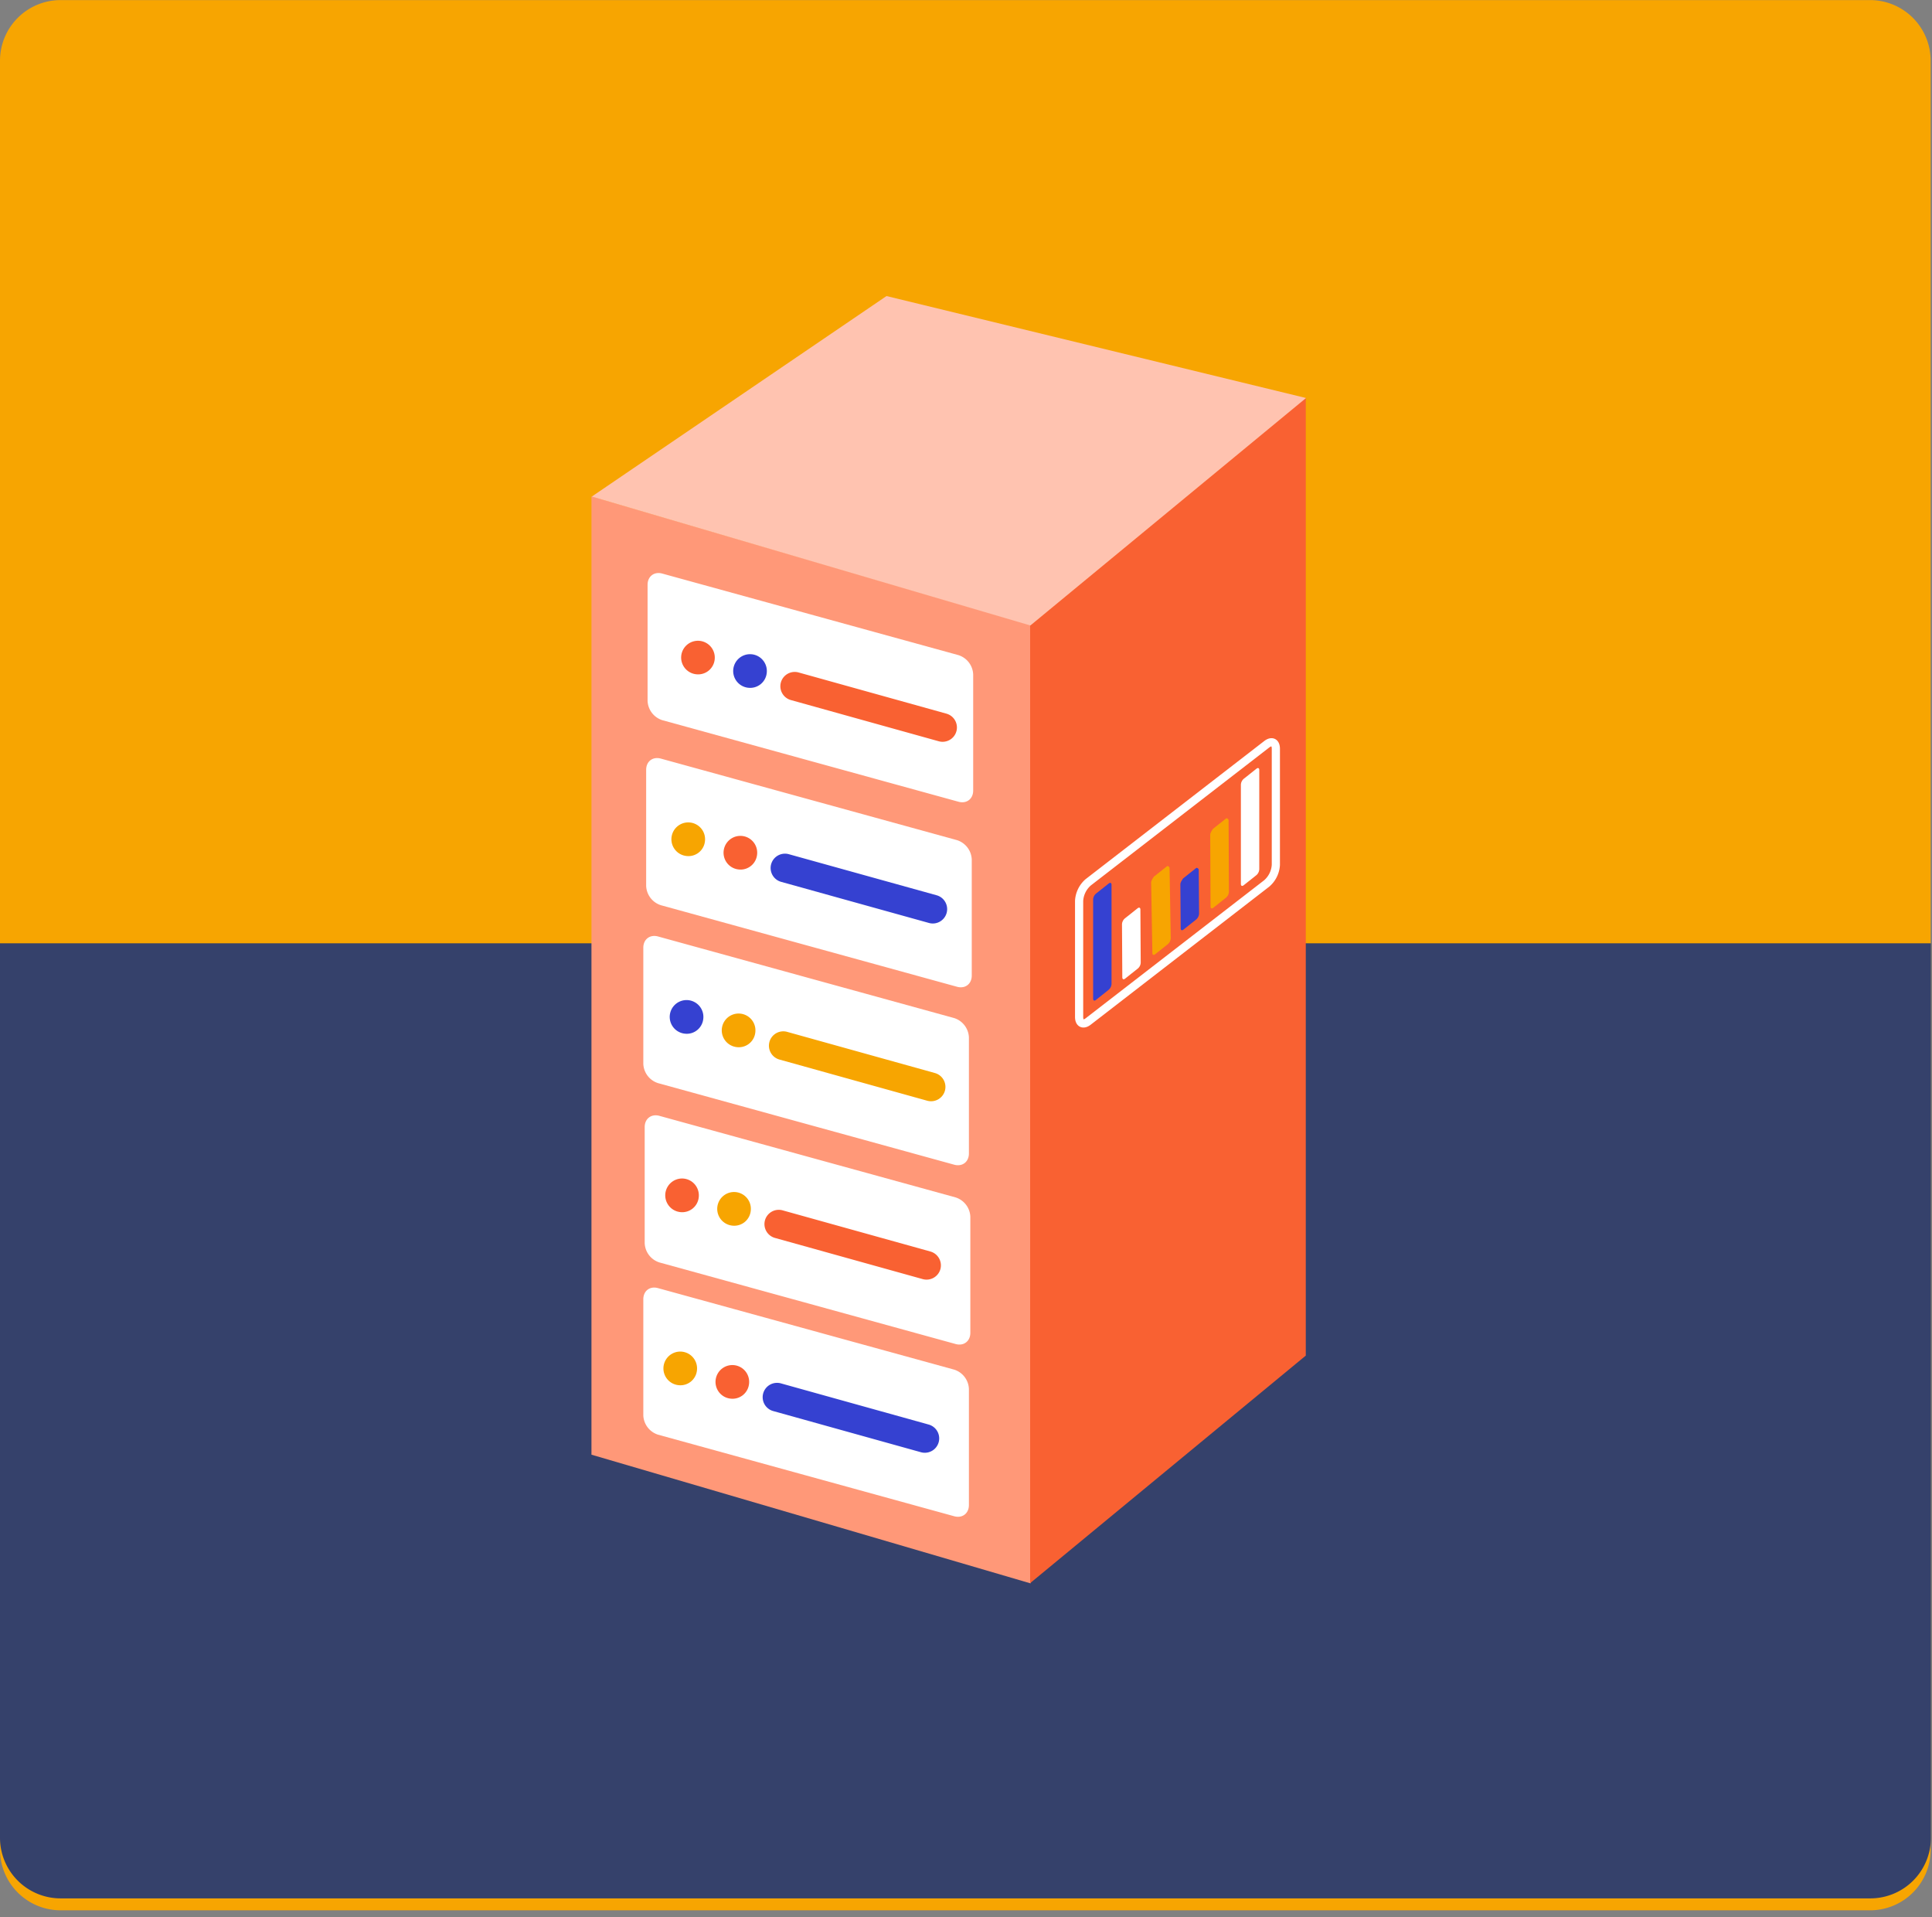 <svg fill="none" viewBox="0 0 255 253"><rect x="0" y="0" width="255" height="253" fill="#808080" stroke="none"/><path fill="#F7A501" fill-rule="evenodd" d="M8 .011h238.86a8.002 8.002 0 017.962 8.002v236.072a7.993 7.993 0 01-7.993 7.993H8.001A8.003 8.003 0 010 244.085V8.012a8.001 8.001 0 018-8z" clip-rule="evenodd"/><path fill="#35416B" d="M252.512 248.162a7.995 7.995 0 002.341-5.652V124.473H0V242.51a8.001 8.001 0 008 7.993h238.86c2.12 0 4.153-.842 5.652-2.341z"/><g fill-rule="evenodd" clip-path="url(#clip0)" clip-rule="evenodd"><path fill="#FF9878" d="M78.065 65.49l57.958 16.984v126.463l-57.958-16.983V65.49z"/><path fill="#F96132" d="M135.965 82.5l36.383-30.024V178.88l-36.383 30.025V82.499z"/><path fill="#FFC3B0" d="M78.113 65.522l57.884 17.013L172.38 52.52l-55.373-13.455-38.894 26.457z"/><path stroke="#fff" stroke-linecap="round" stroke-linejoin="round" stroke-width="1.079" d="M143.632 116.425l23.562-18.215c.666-.514 1.203-.251 1.203.59v15.321a3.498 3.498 0 01-1.203 2.452l-23.562 18.215c-.664.514-1.203.251-1.203-.589v-15.32a3.502 3.502 0 011.203-2.454v0z"/><path fill="#3541D1" d="M144.645 117.928l1.694-1.346c.209-.161.368-.082.368.177v13.083a1.105 1.105 0 01-.368.761l-1.694 1.349c-.209.16-.365.081-.365-.178v-13.096c.018-.288.149-.558.365-.75z"/><path fill="#fff" d="M148.455 121.199l1.694-1.346c.208-.161.367-.082.369.177l.042 6.999a1.08 1.08 0 01-.365.761l-1.694 1.346c-.209.163-.368.083-.37-.176l-.042-7a1.094 1.094 0 01.366-.761z"/><path fill="#F7A501" d="M152.302 115.678l1.698-1.35c.209-.161.365.176.365.176l.161 9.312a1.102 1.102 0 01-.363.755l-1.7 1.35c-.209.161-.364.081-.364-.176l-.163-9.312c0-.257.366-.755.366-.755z"/><path fill="#3541D1" d="M156.157 115.91l1.694-1.346c.209-.161.368.178.368.178l.044 5.819a1.09 1.09 0 01-.366.759l-1.694 1.348c-.208.161-.367.082-.367-.177l-.044-5.82c0-.259.365-.761.365-.761z"/><path fill="#F7A501" d="M160.101 109.37l1.694-1.346c.209-.161.365.177.365.177l.044 9.478a1.1 1.1 0 01-.368.761l-1.693 1.346c-.209.161-.366.081-.366-.178l-.044-9.477c0-.259.368-.761.368-.761z"/><path fill="#fff" d="M164.146 102.779l1.694-1.346c.209-.161.368-.081.368.178v13.1a1.1 1.1 0 01-.368.761l-1.694 1.346c-.208.161-.365.081-.365-.178v-13.1a1.1 1.1 0 01.365-.761zM87.413 75.687l39.093 10.763a2.79 2.79 0 011.942 2.548v15.316c0 1.114-.871 1.776-1.942 1.479L87.413 95.03a2.789 2.789 0 01-1.94-2.548V77.167c0-1.114.871-1.777 1.94-1.48zm-.188 24.415l39.093 10.762a2.797 2.797 0 011.942 2.551v15.315c0 1.112-.869 1.775-1.942 1.48l-39.093-10.763a2.79 2.79 0 01-1.94-2.55v-15.316c0-1.112.869-1.774 1.94-1.479zm-.376 23.47l39.095 10.771a2.792 2.792 0 011.94 2.548v15.318c0 1.114-.869 1.774-1.94 1.48l-39.095-10.765a2.789 2.789 0 01-1.94-2.549V125.06c0-1.114.869-1.777 1.94-1.488zm.188 23.672l39.093 10.763a2.79 2.79 0 011.942 2.548v15.316c0 1.114-.869 1.777-1.942 1.48l-39.093-10.763a2.79 2.79 0 01-1.946-2.548v-15.316c0-1.114.875-1.775 1.946-1.48zm-.188 22.732l39.095 10.757a2.786 2.786 0 011.94 2.548v15.315c0 1.115-.869 1.777-1.94 1.482l-39.095-10.765a2.792 2.792 0 01-1.94-2.548V171.45c0-1.114.869-1.777 1.94-1.474z"/><path fill="#F96132" d="M91.885 88.973a2.22 2.22 0 01-1.872-2.896 2.221 2.221 0 014.311.985 2.193 2.193 0 01-2.439 1.91z"/><path fill="#F7A501" d="M90.6 112.953a2.222 2.222 0 111.346-4.136 2.22 2.22 0 011.094 2.227 2.186 2.186 0 01-1.587 1.845 2.188 2.188 0 01-.852.064z"/><path fill="#3541D1" d="M90.38 136.397a2.222 2.222 0 111.344-4.136 2.22 2.22 0 011.095 2.226 2.194 2.194 0 01-1.588 1.847 2.17 2.17 0 01-.852.063z"/><path fill="#F96132" d="M89.782 159.943a2.223 2.223 0 01.078-4.426 2.216 2.216 0 012.15 1.235c.196.396.268.842.21 1.28a2.192 2.192 0 01-2.438 1.911z"/><path fill="#F7A501" d="M89.55 182.781a2.217 2.217 0 01-1.9-1.595 2.225 2.225 0 011.972-2.831 2.218 2.218 0 012.153 1.235c.195.396.268.842.208 1.281a2.192 2.192 0 01-2.433 1.91z"/><path fill="#3541D1" d="M98.754 90.754a2.22 2.22 0 01-1.872-2.896 2.222 2.222 0 013.217-1.24 2.227 2.227 0 011.095 2.225 2.194 2.194 0 01-2.44 1.91z"/><path fill="#F96132" d="M97.472 114.729a2.215 2.215 0 01-1.889-1.604 2.224 2.224 0 011.982-2.82 2.22 2.22 0 012.355 2.516 2.196 2.196 0 01-1.594 1.847 2.18 2.18 0 01-.854.061z"/><path fill="#F7A501" d="M97.249 138.174a2.222 2.222 0 111.344-4.136 2.223 2.223 0 011.095 2.226 2.191 2.191 0 01-2.44 1.91zm-.598 23.554a2.219 2.219 0 01-1.9-1.596 2.225 2.225 0 01.763-2.362 2.218 2.218 0 013.57 2.047 2.19 2.19 0 01-2.433 1.911z"/><path fill="#F96132" d="M96.421 184.558a2.215 2.215 0 01-1.897-1.598 2.223 2.223 0 013.24-2.539 2.22 2.22 0 011.095 2.227 2.192 2.192 0 01-2.438 1.91zm6.644-94.505a1.9 1.9 0 012.333-1.319l19.51 5.435a1.892 1.892 0 01.996 2.986 1.903 1.903 0 01-1.263.715c-.247.03-.498.011-.738-.055l-19.507-5.435a1.896 1.896 0 01-1.331-2.327z"/><path fill="#3541D1" d="M101.781 114.035a1.895 1.895 0 012.333-1.319l19.509 5.421a1.887 1.887 0 011.143.894 1.896 1.896 0 01-.718 2.584 1.877 1.877 0 01-1.44.175l-19.507-5.424a1.897 1.897 0 01-1.32-2.331z"/><path fill="#F7A501" d="M101.559 137.478a1.896 1.896 0 012.329-1.319l19.51 5.435a1.904 1.904 0 011.142.894 1.904 1.904 0 01.176 1.441 1.898 1.898 0 01-2.333 1.319l-19.51-5.435a1.896 1.896 0 01-1.314-2.335z"/><path fill="#F96132" d="M100.964 161.032a1.892 1.892 0 012.333-1.319l19.51 5.434a1.9 1.9 0 011.315 2.321 1.896 1.896 0 01-2.332 1.319l-19.51-5.435a1.896 1.896 0 01-1.316-2.32z"/><path fill="#3541D1" d="M100.732 183.862a1.897 1.897 0 012.331-1.319l19.51 5.435a1.895 1.895 0 01-1.015 3.654l-19.508-5.435a1.904 1.904 0 01-1.143-.894 1.904 1.904 0 01-.175-1.441z"/></g><defs><clipPath id="clip0"><path fill="#fff" d="M0 0h94.444v170H0z" transform="translate(78 39)"/></clipPath></defs></svg>